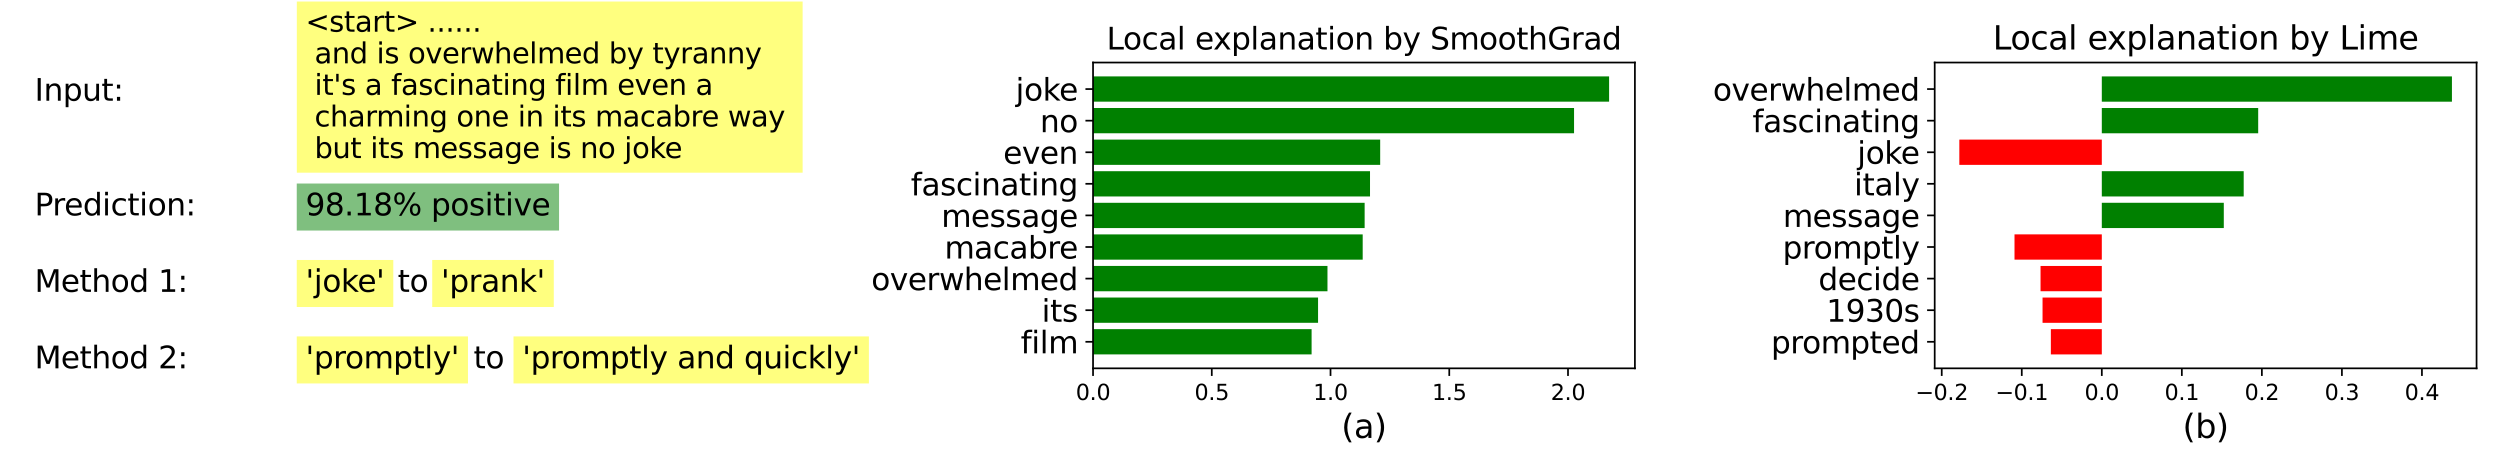 <?xml version="1.0" encoding="utf-8" standalone="no"?>
<!DOCTYPE svg PUBLIC "-//W3C//DTD SVG 1.1//EN"
  "http://www.w3.org/Graphics/SVG/1.1/DTD/svg11.dtd">
<svg xmlns:xlink="http://www.w3.org/1999/xlink" width="1152pt" height="216pt" viewBox="0 0 1152 216" xmlns="http://www.w3.org/2000/svg" version="1.1">
 <defs>
  <style type="text/css">*{stroke-linejoin: round; stroke-linecap: butt}</style>
 </defs>
 <g id="figure_1">
  <g id="patch_1">
   <path d="M 0 216 
L 1152 216 
L 1152 0 
L 0 0 
z
" style="fill: #ffffff"/>
  </g>
  <g id="axes_1">
   <g id="text_1">
    <!-- Input: -->
    <g transform="translate(15.959 46.423) scale(0.14 -0.14)">
     <defs>
      <path id="DejaVuSans-49" d="M 628 4666 
L 1259 4666 
L 1259 0 
L 628 0 
L 628 4666 
z
" transform="scale(0.016)"/>
      <path id="DejaVuSans-6e" d="M 3513 2113 
L 3513 0 
L 2938 0 
L 2938 2094 
Q 2938 2591 2744 2837 
Q 2550 3084 2163 3084 
Q 1697 3084 1428 2787 
Q 1159 2491 1159 1978 
L 1159 0 
L 581 0 
L 581 3500 
L 1159 3500 
L 1159 2956 
Q 1366 3272 1645 3428 
Q 1925 3584 2291 3584 
Q 2894 3584 3203 3211 
Q 3513 2838 3513 2113 
z
" transform="scale(0.016)"/>
      <path id="DejaVuSans-70" d="M 1159 525 
L 1159 -1331 
L 581 -1331 
L 581 3500 
L 1159 3500 
L 1159 2969 
Q 1341 3281 1617 3432 
Q 1894 3584 2278 3584 
Q 2916 3584 3314 3078 
Q 3713 2572 3713 1747 
Q 3713 922 3314 415 
Q 2916 -91 2278 -91 
Q 1894 -91 1617 61 
Q 1341 213 1159 525 
z
M 3116 1747 
Q 3116 2381 2855 2742 
Q 2594 3103 2138 3103 
Q 1681 3103 1420 2742 
Q 1159 2381 1159 1747 
Q 1159 1113 1420 752 
Q 1681 391 2138 391 
Q 2594 391 2855 752 
Q 3116 1113 3116 1747 
z
" transform="scale(0.016)"/>
      <path id="DejaVuSans-75" d="M 544 1381 
L 544 3500 
L 1119 3500 
L 1119 1403 
Q 1119 906 1312 657 
Q 1506 409 1894 409 
Q 2359 409 2629 706 
Q 2900 1003 2900 1516 
L 2900 3500 
L 3475 3500 
L 3475 0 
L 2900 0 
L 2900 538 
Q 2691 219 2414 64 
Q 2138 -91 1772 -91 
Q 1169 -91 856 284 
Q 544 659 544 1381 
z
M 1991 3584 
L 1991 3584 
z
" transform="scale(0.016)"/>
      <path id="DejaVuSans-74" d="M 1172 4494 
L 1172 3500 
L 2356 3500 
L 2356 3053 
L 1172 3053 
L 1172 1153 
Q 1172 725 1289 603 
Q 1406 481 1766 481 
L 2356 481 
L 2356 0 
L 1766 0 
Q 1100 0 847 248 
Q 594 497 594 1153 
L 594 3053 
L 172 3053 
L 172 3500 
L 594 3500 
L 594 4494 
L 1172 4494 
z
" transform="scale(0.016)"/>
      <path id="DejaVuSans-3a" d="M 750 794 
L 1409 794 
L 1409 0 
L 750 0 
L 750 794 
z
M 750 3309 
L 1409 3309 
L 1409 2516 
L 750 2516 
L 750 3309 
z
" transform="scale(0.016)"/>
     </defs>
     <use xlink:href="#DejaVuSans-49"/>
     <use xlink:href="#DejaVuSans-6e" x="29.492"/>
     <use xlink:href="#DejaVuSans-70" x="92.871"/>
     <use xlink:href="#DejaVuSans-75" x="156.348"/>
     <use xlink:href="#DejaVuSans-74" x="219.727"/>
     <use xlink:href="#DejaVuSans-3a" x="258.936"/>
    </g>
   </g>
   <g id="text_2">
    <g id="patch_2">
     <path d="M 136.774 79.577 
L 369.854 79.577 
L 369.854 0.707 
L 136.774 0.707 
z
" style="fill: #ffff00; opacity: 0.5"/>
    </g>
    <!-- &lt;start&gt; ......  -->
    <g transform="translate(140.804 14.615) scale(0.13 -0.13)">
     <defs>
      <path id="DejaVuSans-3c" d="M 4684 3150 
L 1459 2003 
L 4684 863 
L 4684 294 
L 678 1747 
L 678 2266 
L 4684 3719 
L 4684 3150 
z
" transform="scale(0.016)"/>
      <path id="DejaVuSans-73" d="M 2834 3397 
L 2834 2853 
Q 2591 2978 2328 3040 
Q 2066 3103 1784 3103 
Q 1356 3103 1142 2972 
Q 928 2841 928 2578 
Q 928 2378 1081 2264 
Q 1234 2150 1697 2047 
L 1894 2003 
Q 2506 1872 2764 1633 
Q 3022 1394 3022 966 
Q 3022 478 2636 193 
Q 2250 -91 1575 -91 
Q 1294 -91 989 -36 
Q 684 19 347 128 
L 347 722 
Q 666 556 975 473 
Q 1284 391 1588 391 
Q 1994 391 2212 530 
Q 2431 669 2431 922 
Q 2431 1156 2273 1281 
Q 2116 1406 1581 1522 
L 1381 1569 
Q 847 1681 609 1914 
Q 372 2147 372 2553 
Q 372 3047 722 3315 
Q 1072 3584 1716 3584 
Q 2034 3584 2315 3537 
Q 2597 3491 2834 3397 
z
" transform="scale(0.016)"/>
      <path id="DejaVuSans-61" d="M 2194 1759 
Q 1497 1759 1228 1600 
Q 959 1441 959 1056 
Q 959 750 1161 570 
Q 1363 391 1709 391 
Q 2188 391 2477 730 
Q 2766 1069 2766 1631 
L 2766 1759 
L 2194 1759 
z
M 3341 1997 
L 3341 0 
L 2766 0 
L 2766 531 
Q 2569 213 2275 61 
Q 1981 -91 1556 -91 
Q 1019 -91 701 211 
Q 384 513 384 1019 
Q 384 1609 779 1909 
Q 1175 2209 1959 2209 
L 2766 2209 
L 2766 2266 
Q 2766 2663 2505 2880 
Q 2244 3097 1772 3097 
Q 1472 3097 1187 3025 
Q 903 2953 641 2809 
L 641 3341 
Q 956 3463 1253 3523 
Q 1550 3584 1831 3584 
Q 2591 3584 2966 3190 
Q 3341 2797 3341 1997 
z
" transform="scale(0.016)"/>
      <path id="DejaVuSans-72" d="M 2631 2963 
Q 2534 3019 2420 3045 
Q 2306 3072 2169 3072 
Q 1681 3072 1420 2755 
Q 1159 2438 1159 1844 
L 1159 0 
L 581 0 
L 581 3500 
L 1159 3500 
L 1159 2956 
Q 1341 3275 1631 3429 
Q 1922 3584 2338 3584 
Q 2397 3584 2469 3576 
Q 2541 3569 2628 3553 
L 2631 2963 
z
" transform="scale(0.016)"/>
      <path id="DejaVuSans-3e" d="M 678 3150 
L 678 3719 
L 4684 2266 
L 4684 1747 
L 678 294 
L 678 863 
L 3897 2003 
L 678 3150 
z
" transform="scale(0.016)"/>
      <path id="DejaVuSans-20" transform="scale(0.016)"/>
      <path id="DejaVuSans-2e" d="M 684 794 
L 1344 794 
L 1344 0 
L 684 0 
L 684 794 
z
" transform="scale(0.016)"/>
     </defs>
     <use xlink:href="#DejaVuSans-3c"/>
     <use xlink:href="#DejaVuSans-73" x="83.789"/>
     <use xlink:href="#DejaVuSans-74" x="135.889"/>
     <use xlink:href="#DejaVuSans-61" x="175.098"/>
     <use xlink:href="#DejaVuSans-72" x="236.377"/>
     <use xlink:href="#DejaVuSans-74" x="277.49"/>
     <use xlink:href="#DejaVuSans-3e" x="316.699"/>
     <use xlink:href="#DejaVuSans-20" x="400.488"/>
     <use xlink:href="#DejaVuSans-2e" x="432.275"/>
     <use xlink:href="#DejaVuSans-2e" x="464.062"/>
     <use xlink:href="#DejaVuSans-2e" x="495.85"/>
     <use xlink:href="#DejaVuSans-2e" x="527.637"/>
     <use xlink:href="#DejaVuSans-2e" x="559.424"/>
     <use xlink:href="#DejaVuSans-2e" x="591.211"/>
     <use xlink:href="#DejaVuSans-20" x="622.998"/>
    </g>
    <!--  and is overwhelmed by tyranny  -->
    <g transform="translate(140.804 29.172) scale(0.13 -0.13)">
     <defs>
      <path id="DejaVuSans-64" d="M 2906 2969 
L 2906 4863 
L 3481 4863 
L 3481 0 
L 2906 0 
L 2906 525 
Q 2725 213 2448 61 
Q 2172 -91 1784 -91 
Q 1150 -91 751 415 
Q 353 922 353 1747 
Q 353 2572 751 3078 
Q 1150 3584 1784 3584 
Q 2172 3584 2448 3432 
Q 2725 3281 2906 2969 
z
M 947 1747 
Q 947 1113 1208 752 
Q 1469 391 1925 391 
Q 2381 391 2643 752 
Q 2906 1113 2906 1747 
Q 2906 2381 2643 2742 
Q 2381 3103 1925 3103 
Q 1469 3103 1208 2742 
Q 947 2381 947 1747 
z
" transform="scale(0.016)"/>
      <path id="DejaVuSans-69" d="M 603 3500 
L 1178 3500 
L 1178 0 
L 603 0 
L 603 3500 
z
M 603 4863 
L 1178 4863 
L 1178 4134 
L 603 4134 
L 603 4863 
z
" transform="scale(0.016)"/>
      <path id="DejaVuSans-6f" d="M 1959 3097 
Q 1497 3097 1228 2736 
Q 959 2375 959 1747 
Q 959 1119 1226 758 
Q 1494 397 1959 397 
Q 2419 397 2687 759 
Q 2956 1122 2956 1747 
Q 2956 2369 2687 2733 
Q 2419 3097 1959 3097 
z
M 1959 3584 
Q 2709 3584 3137 3096 
Q 3566 2609 3566 1747 
Q 3566 888 3137 398 
Q 2709 -91 1959 -91 
Q 1206 -91 779 398 
Q 353 888 353 1747 
Q 353 2609 779 3096 
Q 1206 3584 1959 3584 
z
" transform="scale(0.016)"/>
      <path id="DejaVuSans-76" d="M 191 3500 
L 800 3500 
L 1894 563 
L 2988 3500 
L 3597 3500 
L 2284 0 
L 1503 0 
L 191 3500 
z
" transform="scale(0.016)"/>
      <path id="DejaVuSans-65" d="M 3597 1894 
L 3597 1613 
L 953 1613 
Q 991 1019 1311 708 
Q 1631 397 2203 397 
Q 2534 397 2845 478 
Q 3156 559 3463 722 
L 3463 178 
Q 3153 47 2828 -22 
Q 2503 -91 2169 -91 
Q 1331 -91 842 396 
Q 353 884 353 1716 
Q 353 2575 817 3079 
Q 1281 3584 2069 3584 
Q 2775 3584 3186 3129 
Q 3597 2675 3597 1894 
z
M 3022 2063 
Q 3016 2534 2758 2815 
Q 2500 3097 2075 3097 
Q 1594 3097 1305 2825 
Q 1016 2553 972 2059 
L 3022 2063 
z
" transform="scale(0.016)"/>
      <path id="DejaVuSans-77" d="M 269 3500 
L 844 3500 
L 1563 769 
L 2278 3500 
L 2956 3500 
L 3675 769 
L 4391 3500 
L 4966 3500 
L 4050 0 
L 3372 0 
L 2619 2869 
L 1863 0 
L 1184 0 
L 269 3500 
z
" transform="scale(0.016)"/>
      <path id="DejaVuSans-68" d="M 3513 2113 
L 3513 0 
L 2938 0 
L 2938 2094 
Q 2938 2591 2744 2837 
Q 2550 3084 2163 3084 
Q 1697 3084 1428 2787 
Q 1159 2491 1159 1978 
L 1159 0 
L 581 0 
L 581 4863 
L 1159 4863 
L 1159 2956 
Q 1366 3272 1645 3428 
Q 1925 3584 2291 3584 
Q 2894 3584 3203 3211 
Q 3513 2838 3513 2113 
z
" transform="scale(0.016)"/>
      <path id="DejaVuSans-6c" d="M 603 4863 
L 1178 4863 
L 1178 0 
L 603 0 
L 603 4863 
z
" transform="scale(0.016)"/>
      <path id="DejaVuSans-6d" d="M 3328 2828 
Q 3544 3216 3844 3400 
Q 4144 3584 4550 3584 
Q 5097 3584 5394 3201 
Q 5691 2819 5691 2113 
L 5691 0 
L 5113 0 
L 5113 2094 
Q 5113 2597 4934 2840 
Q 4756 3084 4391 3084 
Q 3944 3084 3684 2787 
Q 3425 2491 3425 1978 
L 3425 0 
L 2847 0 
L 2847 2094 
Q 2847 2600 2669 2842 
Q 2491 3084 2119 3084 
Q 1678 3084 1418 2786 
Q 1159 2488 1159 1978 
L 1159 0 
L 581 0 
L 581 3500 
L 1159 3500 
L 1159 2956 
Q 1356 3278 1631 3431 
Q 1906 3584 2284 3584 
Q 2666 3584 2933 3390 
Q 3200 3197 3328 2828 
z
" transform="scale(0.016)"/>
      <path id="DejaVuSans-62" d="M 3116 1747 
Q 3116 2381 2855 2742 
Q 2594 3103 2138 3103 
Q 1681 3103 1420 2742 
Q 1159 2381 1159 1747 
Q 1159 1113 1420 752 
Q 1681 391 2138 391 
Q 2594 391 2855 752 
Q 3116 1113 3116 1747 
z
M 1159 2969 
Q 1341 3281 1617 3432 
Q 1894 3584 2278 3584 
Q 2916 3584 3314 3078 
Q 3713 2572 3713 1747 
Q 3713 922 3314 415 
Q 2916 -91 2278 -91 
Q 1894 -91 1617 61 
Q 1341 213 1159 525 
L 1159 0 
L 581 0 
L 581 4863 
L 1159 4863 
L 1159 2969 
z
" transform="scale(0.016)"/>
      <path id="DejaVuSans-79" d="M 2059 -325 
Q 1816 -950 1584 -1140 
Q 1353 -1331 966 -1331 
L 506 -1331 
L 506 -850 
L 844 -850 
Q 1081 -850 1212 -737 
Q 1344 -625 1503 -206 
L 1606 56 
L 191 3500 
L 800 3500 
L 1894 763 
L 2988 3500 
L 3597 3500 
L 2059 -325 
z
" transform="scale(0.016)"/>
     </defs>
     <use xlink:href="#DejaVuSans-20"/>
     <use xlink:href="#DejaVuSans-61" x="31.787"/>
     <use xlink:href="#DejaVuSans-6e" x="93.066"/>
     <use xlink:href="#DejaVuSans-64" x="156.445"/>
     <use xlink:href="#DejaVuSans-20" x="219.922"/>
     <use xlink:href="#DejaVuSans-69" x="251.709"/>
     <use xlink:href="#DejaVuSans-73" x="279.492"/>
     <use xlink:href="#DejaVuSans-20" x="331.592"/>
     <use xlink:href="#DejaVuSans-6f" x="363.379"/>
     <use xlink:href="#DejaVuSans-76" x="424.561"/>
     <use xlink:href="#DejaVuSans-65" x="483.74"/>
     <use xlink:href="#DejaVuSans-72" x="545.264"/>
     <use xlink:href="#DejaVuSans-77" x="586.377"/>
     <use xlink:href="#DejaVuSans-68" x="668.164"/>
     <use xlink:href="#DejaVuSans-65" x="731.543"/>
     <use xlink:href="#DejaVuSans-6c" x="793.066"/>
     <use xlink:href="#DejaVuSans-6d" x="820.85"/>
     <use xlink:href="#DejaVuSans-65" x="918.262"/>
     <use xlink:href="#DejaVuSans-64" x="979.785"/>
     <use xlink:href="#DejaVuSans-20" x="1043.262"/>
     <use xlink:href="#DejaVuSans-62" x="1075.049"/>
     <use xlink:href="#DejaVuSans-79" x="1138.525"/>
     <use xlink:href="#DejaVuSans-20" x="1197.705"/>
     <use xlink:href="#DejaVuSans-74" x="1229.492"/>
     <use xlink:href="#DejaVuSans-79" x="1268.701"/>
     <use xlink:href="#DejaVuSans-72" x="1327.881"/>
     <use xlink:href="#DejaVuSans-61" x="1368.994"/>
     <use xlink:href="#DejaVuSans-6e" x="1430.273"/>
     <use xlink:href="#DejaVuSans-6e" x="1493.652"/>
     <use xlink:href="#DejaVuSans-79" x="1557.031"/>
     <use xlink:href="#DejaVuSans-20" x="1616.211"/>
    </g>
    <!--  it's a fascinating film even a -->
    <g transform="translate(140.804 43.729) scale(0.13 -0.13)">
     <defs>
      <path id="DejaVuSans-27" d="M 1147 4666 
L 1147 2931 
L 616 2931 
L 616 4666 
L 1147 4666 
z
" transform="scale(0.016)"/>
      <path id="DejaVuSans-66" d="M 2375 4863 
L 2375 4384 
L 1825 4384 
Q 1516 4384 1395 4259 
Q 1275 4134 1275 3809 
L 1275 3500 
L 2222 3500 
L 2222 3053 
L 1275 3053 
L 1275 0 
L 697 0 
L 697 3053 
L 147 3053 
L 147 3500 
L 697 3500 
L 697 3744 
Q 697 4328 969 4595 
Q 1241 4863 1831 4863 
L 2375 4863 
z
" transform="scale(0.016)"/>
      <path id="DejaVuSans-63" d="M 3122 3366 
L 3122 2828 
Q 2878 2963 2633 3030 
Q 2388 3097 2138 3097 
Q 1578 3097 1268 2742 
Q 959 2388 959 1747 
Q 959 1106 1268 751 
Q 1578 397 2138 397 
Q 2388 397 2633 464 
Q 2878 531 3122 666 
L 3122 134 
Q 2881 22 2623 -34 
Q 2366 -91 2075 -91 
Q 1284 -91 818 406 
Q 353 903 353 1747 
Q 353 2603 823 3093 
Q 1294 3584 2113 3584 
Q 2378 3584 2631 3529 
Q 2884 3475 3122 3366 
z
" transform="scale(0.016)"/>
      <path id="DejaVuSans-67" d="M 2906 1791 
Q 2906 2416 2648 2759 
Q 2391 3103 1925 3103 
Q 1463 3103 1205 2759 
Q 947 2416 947 1791 
Q 947 1169 1205 825 
Q 1463 481 1925 481 
Q 2391 481 2648 825 
Q 2906 1169 2906 1791 
z
M 3481 434 
Q 3481 -459 3084 -895 
Q 2688 -1331 1869 -1331 
Q 1566 -1331 1297 -1286 
Q 1028 -1241 775 -1147 
L 775 -588 
Q 1028 -725 1275 -790 
Q 1522 -856 1778 -856 
Q 2344 -856 2625 -561 
Q 2906 -266 2906 331 
L 2906 616 
Q 2728 306 2450 153 
Q 2172 0 1784 0 
Q 1141 0 747 490 
Q 353 981 353 1791 
Q 353 2603 747 3093 
Q 1141 3584 1784 3584 
Q 2172 3584 2450 3431 
Q 2728 3278 2906 2969 
L 2906 3500 
L 3481 3500 
L 3481 434 
z
" transform="scale(0.016)"/>
     </defs>
     <use xlink:href="#DejaVuSans-20"/>
     <use xlink:href="#DejaVuSans-69" x="31.787"/>
     <use xlink:href="#DejaVuSans-74" x="59.57"/>
     <use xlink:href="#DejaVuSans-27" x="98.779"/>
     <use xlink:href="#DejaVuSans-73" x="126.27"/>
     <use xlink:href="#DejaVuSans-20" x="178.369"/>
     <use xlink:href="#DejaVuSans-61" x="210.156"/>
     <use xlink:href="#DejaVuSans-20" x="271.436"/>
     <use xlink:href="#DejaVuSans-66" x="303.223"/>
     <use xlink:href="#DejaVuSans-61" x="338.428"/>
     <use xlink:href="#DejaVuSans-73" x="399.707"/>
     <use xlink:href="#DejaVuSans-63" x="451.807"/>
     <use xlink:href="#DejaVuSans-69" x="506.787"/>
     <use xlink:href="#DejaVuSans-6e" x="534.57"/>
     <use xlink:href="#DejaVuSans-61" x="597.949"/>
     <use xlink:href="#DejaVuSans-74" x="659.229"/>
     <use xlink:href="#DejaVuSans-69" x="698.438"/>
     <use xlink:href="#DejaVuSans-6e" x="726.221"/>
     <use xlink:href="#DejaVuSans-67" x="789.6"/>
     <use xlink:href="#DejaVuSans-20" x="853.076"/>
     <use xlink:href="#DejaVuSans-66" x="884.863"/>
     <use xlink:href="#DejaVuSans-69" x="920.068"/>
     <use xlink:href="#DejaVuSans-6c" x="947.852"/>
     <use xlink:href="#DejaVuSans-6d" x="975.635"/>
     <use xlink:href="#DejaVuSans-20" x="1073.047"/>
     <use xlink:href="#DejaVuSans-65" x="1104.834"/>
     <use xlink:href="#DejaVuSans-76" x="1166.357"/>
     <use xlink:href="#DejaVuSans-65" x="1225.537"/>
     <use xlink:href="#DejaVuSans-6e" x="1287.061"/>
     <use xlink:href="#DejaVuSans-20" x="1350.439"/>
     <use xlink:href="#DejaVuSans-61" x="1382.227"/>
    </g>
    <!--  charming one in its macabre way  -->
    <g transform="translate(140.804 58.287) scale(0.13 -0.13)">
     <use xlink:href="#DejaVuSans-20"/>
     <use xlink:href="#DejaVuSans-63" x="31.787"/>
     <use xlink:href="#DejaVuSans-68" x="86.768"/>
     <use xlink:href="#DejaVuSans-61" x="150.146"/>
     <use xlink:href="#DejaVuSans-72" x="211.426"/>
     <use xlink:href="#DejaVuSans-6d" x="250.789"/>
     <use xlink:href="#DejaVuSans-69" x="348.201"/>
     <use xlink:href="#DejaVuSans-6e" x="375.984"/>
     <use xlink:href="#DejaVuSans-67" x="439.363"/>
     <use xlink:href="#DejaVuSans-20" x="502.84"/>
     <use xlink:href="#DejaVuSans-6f" x="534.627"/>
     <use xlink:href="#DejaVuSans-6e" x="595.809"/>
     <use xlink:href="#DejaVuSans-65" x="659.188"/>
     <use xlink:href="#DejaVuSans-20" x="720.711"/>
     <use xlink:href="#DejaVuSans-69" x="752.498"/>
     <use xlink:href="#DejaVuSans-6e" x="780.281"/>
     <use xlink:href="#DejaVuSans-20" x="843.66"/>
     <use xlink:href="#DejaVuSans-69" x="875.447"/>
     <use xlink:href="#DejaVuSans-74" x="903.23"/>
     <use xlink:href="#DejaVuSans-73" x="942.439"/>
     <use xlink:href="#DejaVuSans-20" x="994.539"/>
     <use xlink:href="#DejaVuSans-6d" x="1026.326"/>
     <use xlink:href="#DejaVuSans-61" x="1123.738"/>
     <use xlink:href="#DejaVuSans-63" x="1185.018"/>
     <use xlink:href="#DejaVuSans-61" x="1239.998"/>
     <use xlink:href="#DejaVuSans-62" x="1301.277"/>
     <use xlink:href="#DejaVuSans-72" x="1364.754"/>
     <use xlink:href="#DejaVuSans-65" x="1403.617"/>
     <use xlink:href="#DejaVuSans-20" x="1465.141"/>
     <use xlink:href="#DejaVuSans-77" x="1496.928"/>
     <use xlink:href="#DejaVuSans-61" x="1578.715"/>
     <use xlink:href="#DejaVuSans-79" x="1639.994"/>
     <use xlink:href="#DejaVuSans-20" x="1699.174"/>
    </g>
    <!--  but its message is no joke -->
    <g transform="translate(140.804 72.844) scale(0.13 -0.13)">
     <defs>
      <path id="DejaVuSans-6a" d="M 603 3500 
L 1178 3500 
L 1178 -63 
Q 1178 -731 923 -1031 
Q 669 -1331 103 -1331 
L -116 -1331 
L -116 -844 
L 38 -844 
Q 366 -844 484 -692 
Q 603 -541 603 -63 
L 603 3500 
z
M 603 4863 
L 1178 4863 
L 1178 4134 
L 603 4134 
L 603 4863 
z
" transform="scale(0.016)"/>
      <path id="DejaVuSans-6b" d="M 581 4863 
L 1159 4863 
L 1159 1991 
L 2875 3500 
L 3609 3500 
L 1753 1863 
L 3688 0 
L 2938 0 
L 1159 1709 
L 1159 0 
L 581 0 
L 581 4863 
z
" transform="scale(0.016)"/>
     </defs>
     <use xlink:href="#DejaVuSans-20"/>
     <use xlink:href="#DejaVuSans-62" x="31.787"/>
     <use xlink:href="#DejaVuSans-75" x="95.264"/>
     <use xlink:href="#DejaVuSans-74" x="158.643"/>
     <use xlink:href="#DejaVuSans-20" x="197.852"/>
     <use xlink:href="#DejaVuSans-69" x="229.639"/>
     <use xlink:href="#DejaVuSans-74" x="257.422"/>
     <use xlink:href="#DejaVuSans-73" x="296.631"/>
     <use xlink:href="#DejaVuSans-20" x="348.73"/>
     <use xlink:href="#DejaVuSans-6d" x="380.518"/>
     <use xlink:href="#DejaVuSans-65" x="477.93"/>
     <use xlink:href="#DejaVuSans-73" x="539.453"/>
     <use xlink:href="#DejaVuSans-73" x="591.553"/>
     <use xlink:href="#DejaVuSans-61" x="643.652"/>
     <use xlink:href="#DejaVuSans-67" x="704.932"/>
     <use xlink:href="#DejaVuSans-65" x="768.408"/>
     <use xlink:href="#DejaVuSans-20" x="829.932"/>
     <use xlink:href="#DejaVuSans-69" x="861.719"/>
     <use xlink:href="#DejaVuSans-73" x="889.502"/>
     <use xlink:href="#DejaVuSans-20" x="941.602"/>
     <use xlink:href="#DejaVuSans-6e" x="973.389"/>
     <use xlink:href="#DejaVuSans-6f" x="1036.768"/>
     <use xlink:href="#DejaVuSans-20" x="1097.949"/>
     <use xlink:href="#DejaVuSans-6a" x="1129.736"/>
     <use xlink:href="#DejaVuSans-6f" x="1157.52"/>
     <use xlink:href="#DejaVuSans-6b" x="1218.701"/>
     <use xlink:href="#DejaVuSans-65" x="1272.986"/>
    </g>
   </g>
   <g id="text_3">
    <!-- Prediction:  -->
    <g transform="translate(15.959 99.264) scale(0.14 -0.14)">
     <defs>
      <path id="DejaVuSans-50" d="M 1259 4147 
L 1259 2394 
L 2053 2394 
Q 2494 2394 2734 2622 
Q 2975 2850 2975 3272 
Q 2975 3691 2734 3919 
Q 2494 4147 2053 4147 
L 1259 4147 
z
M 628 4666 
L 2053 4666 
Q 2838 4666 3239 4311 
Q 3641 3956 3641 3272 
Q 3641 2581 3239 2228 
Q 2838 1875 2053 1875 
L 1259 1875 
L 1259 0 
L 628 0 
L 628 4666 
z
" transform="scale(0.016)"/>
     </defs>
     <use xlink:href="#DejaVuSans-50"/>
     <use xlink:href="#DejaVuSans-72" x="58.553"/>
     <use xlink:href="#DejaVuSans-65" x="97.416"/>
     <use xlink:href="#DejaVuSans-64" x="158.939"/>
     <use xlink:href="#DejaVuSans-69" x="222.416"/>
     <use xlink:href="#DejaVuSans-63" x="250.199"/>
     <use xlink:href="#DejaVuSans-74" x="305.18"/>
     <use xlink:href="#DejaVuSans-69" x="344.389"/>
     <use xlink:href="#DejaVuSans-6f" x="372.172"/>
     <use xlink:href="#DejaVuSans-6e" x="433.354"/>
     <use xlink:href="#DejaVuSans-3a" x="496.732"/>
     <use xlink:href="#DejaVuSans-20" x="530.424"/>
    </g>
   </g>
   <g id="text_4">
    <g id="patch_3">
     <path d="M 136.744 106.236 
L 257.61 106.236 
L 257.61 84.567 
L 136.744 84.567 
z
" style="fill: #008000; opacity: 0.5"/>
    </g>
    <!-- 98.18% positive -->
    <g transform="translate(140.804 99.264) scale(0.14 -0.14)">
     <defs>
      <path id="DejaVuSans-39" d="M 703 97 
L 703 672 
Q 941 559 1184 500 
Q 1428 441 1663 441 
Q 2288 441 2617 861 
Q 2947 1281 2994 2138 
Q 2813 1869 2534 1725 
Q 2256 1581 1919 1581 
Q 1219 1581 811 2004 
Q 403 2428 403 3163 
Q 403 3881 828 4315 
Q 1253 4750 1959 4750 
Q 2769 4750 3195 4129 
Q 3622 3509 3622 2328 
Q 3622 1225 3098 567 
Q 2575 -91 1691 -91 
Q 1453 -91 1209 -44 
Q 966 3 703 97 
z
M 1959 2075 
Q 2384 2075 2632 2365 
Q 2881 2656 2881 3163 
Q 2881 3666 2632 3958 
Q 2384 4250 1959 4250 
Q 1534 4250 1286 3958 
Q 1038 3666 1038 3163 
Q 1038 2656 1286 2365 
Q 1534 2075 1959 2075 
z
" transform="scale(0.016)"/>
      <path id="DejaVuSans-38" d="M 2034 2216 
Q 1584 2216 1326 1975 
Q 1069 1734 1069 1313 
Q 1069 891 1326 650 
Q 1584 409 2034 409 
Q 2484 409 2743 651 
Q 3003 894 3003 1313 
Q 3003 1734 2745 1975 
Q 2488 2216 2034 2216 
z
M 1403 2484 
Q 997 2584 770 2862 
Q 544 3141 544 3541 
Q 544 4100 942 4425 
Q 1341 4750 2034 4750 
Q 2731 4750 3128 4425 
Q 3525 4100 3525 3541 
Q 3525 3141 3298 2862 
Q 3072 2584 2669 2484 
Q 3125 2378 3379 2068 
Q 3634 1759 3634 1313 
Q 3634 634 3220 271 
Q 2806 -91 2034 -91 
Q 1263 -91 848 271 
Q 434 634 434 1313 
Q 434 1759 690 2068 
Q 947 2378 1403 2484 
z
M 1172 3481 
Q 1172 3119 1398 2916 
Q 1625 2713 2034 2713 
Q 2441 2713 2670 2916 
Q 2900 3119 2900 3481 
Q 2900 3844 2670 4047 
Q 2441 4250 2034 4250 
Q 1625 4250 1398 4047 
Q 1172 3844 1172 3481 
z
" transform="scale(0.016)"/>
      <path id="DejaVuSans-31" d="M 794 531 
L 1825 531 
L 1825 4091 
L 703 3866 
L 703 4441 
L 1819 4666 
L 2450 4666 
L 2450 531 
L 3481 531 
L 3481 0 
L 794 0 
L 794 531 
z
" transform="scale(0.016)"/>
      <path id="DejaVuSans-25" d="M 4653 2053 
Q 4381 2053 4226 1822 
Q 4072 1591 4072 1178 
Q 4072 772 4226 539 
Q 4381 306 4653 306 
Q 4919 306 5073 539 
Q 5228 772 5228 1178 
Q 5228 1588 5073 1820 
Q 4919 2053 4653 2053 
z
M 4653 2450 
Q 5147 2450 5437 2106 
Q 5728 1763 5728 1178 
Q 5728 594 5436 251 
Q 5144 -91 4653 -91 
Q 4153 -91 3862 251 
Q 3572 594 3572 1178 
Q 3572 1766 3864 2108 
Q 4156 2450 4653 2450 
z
M 1428 4353 
Q 1159 4353 1004 4120 
Q 850 3888 850 3481 
Q 850 3069 1003 2837 
Q 1156 2606 1428 2606 
Q 1700 2606 1854 2837 
Q 2009 3069 2009 3481 
Q 2009 3884 1853 4118 
Q 1697 4353 1428 4353 
z
M 4250 4750 
L 4750 4750 
L 1831 -91 
L 1331 -91 
L 4250 4750 
z
M 1428 4750 
Q 1922 4750 2215 4408 
Q 2509 4066 2509 3481 
Q 2509 2891 2217 2550 
Q 1925 2209 1428 2209 
Q 931 2209 642 2551 
Q 353 2894 353 3481 
Q 353 4063 643 4406 
Q 934 4750 1428 4750 
z
" transform="scale(0.016)"/>
     </defs>
     <use xlink:href="#DejaVuSans-39"/>
     <use xlink:href="#DejaVuSans-38" x="63.623"/>
     <use xlink:href="#DejaVuSans-2e" x="127.246"/>
     <use xlink:href="#DejaVuSans-31" x="159.033"/>
     <use xlink:href="#DejaVuSans-38" x="222.656"/>
     <use xlink:href="#DejaVuSans-25" x="286.279"/>
     <use xlink:href="#DejaVuSans-20" x="381.299"/>
     <use xlink:href="#DejaVuSans-70" x="413.086"/>
     <use xlink:href="#DejaVuSans-6f" x="476.562"/>
     <use xlink:href="#DejaVuSans-73" x="537.744"/>
     <use xlink:href="#DejaVuSans-69" x="589.844"/>
     <use xlink:href="#DejaVuSans-74" x="617.627"/>
     <use xlink:href="#DejaVuSans-69" x="656.836"/>
     <use xlink:href="#DejaVuSans-76" x="684.619"/>
     <use xlink:href="#DejaVuSans-65" x="743.799"/>
    </g>
   </g>
   <g id="text_5">
    <!-- Method 1:  -->
    <g transform="translate(15.959 134.492) scale(0.14 -0.14)">
     <defs>
      <path id="DejaVuSans-4d" d="M 628 4666 
L 1569 4666 
L 2759 1491 
L 3956 4666 
L 4897 4666 
L 4897 0 
L 4281 0 
L 4281 4097 
L 3078 897 
L 2444 897 
L 1241 4097 
L 1241 0 
L 628 0 
L 628 4666 
z
" transform="scale(0.016)"/>
     </defs>
     <use xlink:href="#DejaVuSans-4d"/>
     <use xlink:href="#DejaVuSans-65" x="86.279"/>
     <use xlink:href="#DejaVuSans-74" x="147.803"/>
     <use xlink:href="#DejaVuSans-68" x="187.012"/>
     <use xlink:href="#DejaVuSans-6f" x="250.391"/>
     <use xlink:href="#DejaVuSans-64" x="311.572"/>
     <use xlink:href="#DejaVuSans-20" x="375.049"/>
     <use xlink:href="#DejaVuSans-31" x="406.836"/>
     <use xlink:href="#DejaVuSans-3a" x="470.459"/>
     <use xlink:href="#DejaVuSans-20" x="504.15"/>
    </g>
   </g>
   <g id="text_6">
    <g id="patch_4">
     <path d="M 136.744 141.464 
L 181.229 141.464 
L 181.229 119.794 
L 136.744 119.794 
z
" style="fill: #ffff00; opacity: 0.5"/>
    </g>
    <!-- 'joke' -->
    <g transform="translate(140.804 134.492) scale(0.14 -0.14)">
     <use xlink:href="#DejaVuSans-27"/>
     <use xlink:href="#DejaVuSans-6a" x="27.49"/>
     <use xlink:href="#DejaVuSans-6f" x="55.273"/>
     <use xlink:href="#DejaVuSans-6b" x="116.455"/>
     <use xlink:href="#DejaVuSans-65" x="170.74"/>
     <use xlink:href="#DejaVuSans-27" x="232.264"/>
    </g>
   </g>
   <g id="text_7">
    <!-- to -->
    <g transform="translate(183.252 134.492) scale(0.14 -0.14)">
     <use xlink:href="#DejaVuSans-74"/>
     <use xlink:href="#DejaVuSans-6f" x="39.209"/>
    </g>
   </g>
   <g id="text_8">
    <g id="patch_5">
     <path d="M 199.167 141.464 
L 255.185 141.464 
L 255.185 119.794 
L 199.167 119.794 
z
" style="fill: #ffff00; opacity: 0.5"/>
    </g>
    <!-- 'prank' -->
    <g transform="translate(203.227 134.492) scale(0.14 -0.14)">
     <use xlink:href="#DejaVuSans-27"/>
     <use xlink:href="#DejaVuSans-70" x="27.49"/>
     <use xlink:href="#DejaVuSans-72" x="90.967"/>
     <use xlink:href="#DejaVuSans-61" x="132.08"/>
     <use xlink:href="#DejaVuSans-6e" x="193.359"/>
     <use xlink:href="#DejaVuSans-6b" x="256.738"/>
     <use xlink:href="#DejaVuSans-27" x="314.648"/>
    </g>
   </g>
   <g id="text_9">
    <!-- Method 2:  -->
    <g transform="translate(15.959 169.72) scale(0.14 -0.14)">
     <defs>
      <path id="DejaVuSans-32" d="M 1228 531 
L 3431 531 
L 3431 0 
L 469 0 
L 469 531 
Q 828 903 1448 1529 
Q 2069 2156 2228 2338 
Q 2531 2678 2651 2914 
Q 2772 3150 2772 3378 
Q 2772 3750 2511 3984 
Q 2250 4219 1831 4219 
Q 1534 4219 1204 4116 
Q 875 4013 500 3803 
L 500 4441 
Q 881 4594 1212 4672 
Q 1544 4750 1819 4750 
Q 2544 4750 2975 4387 
Q 3406 4025 3406 3419 
Q 3406 3131 3298 2873 
Q 3191 2616 2906 2266 
Q 2828 2175 2409 1742 
Q 1991 1309 1228 531 
z
" transform="scale(0.016)"/>
     </defs>
     <use xlink:href="#DejaVuSans-4d"/>
     <use xlink:href="#DejaVuSans-65" x="86.279"/>
     <use xlink:href="#DejaVuSans-74" x="147.803"/>
     <use xlink:href="#DejaVuSans-68" x="187.012"/>
     <use xlink:href="#DejaVuSans-6f" x="250.391"/>
     <use xlink:href="#DejaVuSans-64" x="311.572"/>
     <use xlink:href="#DejaVuSans-20" x="375.049"/>
     <use xlink:href="#DejaVuSans-32" x="406.836"/>
     <use xlink:href="#DejaVuSans-3a" x="470.459"/>
     <use xlink:href="#DejaVuSans-20" x="504.15"/>
    </g>
   </g>
   <g id="text_10">
    <g id="patch_6">
     <path d="M 136.744 176.692 
L 215.643 176.692 
L 215.643 155.022 
L 136.744 155.022 
z
" style="fill: #ffff00; opacity: 0.5"/>
    </g>
    <!-- 'promptly' -->
    <g transform="translate(140.804 169.72) scale(0.14 -0.14)">
     <use xlink:href="#DejaVuSans-27"/>
     <use xlink:href="#DejaVuSans-70" x="27.49"/>
     <use xlink:href="#DejaVuSans-72" x="90.967"/>
     <use xlink:href="#DejaVuSans-6f" x="129.83"/>
     <use xlink:href="#DejaVuSans-6d" x="191.012"/>
     <use xlink:href="#DejaVuSans-70" x="288.424"/>
     <use xlink:href="#DejaVuSans-74" x="351.9"/>
     <use xlink:href="#DejaVuSans-6c" x="391.109"/>
     <use xlink:href="#DejaVuSans-79" x="418.893"/>
     <use xlink:href="#DejaVuSans-27" x="478.072"/>
    </g>
   </g>
   <g id="text_11">
    <!-- to -->
    <g transform="translate(218.209 169.72) scale(0.14 -0.14)">
     <use xlink:href="#DejaVuSans-74"/>
     <use xlink:href="#DejaVuSans-6f" x="39.209"/>
    </g>
   </g>
   <g id="text_12">
    <g id="patch_7">
     <path d="M 236.621 176.692 
L 400.388 176.692 
L 400.388 155.022 
L 236.621 155.022 
z
" style="fill: #ffff00; opacity: 0.5"/>
    </g>
    <!-- 'promptly and quickly' -->
    <g transform="translate(240.681 169.72) scale(0.14 -0.14)">
     <defs>
      <path id="DejaVuSans-71" d="M 947 1747 
Q 947 1113 1208 752 
Q 1469 391 1925 391 
Q 2381 391 2643 752 
Q 2906 1113 2906 1747 
Q 2906 2381 2643 2742 
Q 2381 3103 1925 3103 
Q 1469 3103 1208 2742 
Q 947 2381 947 1747 
z
M 2906 525 
Q 2725 213 2448 61 
Q 2172 -91 1784 -91 
Q 1150 -91 751 415 
Q 353 922 353 1747 
Q 353 2572 751 3078 
Q 1150 3584 1784 3584 
Q 2172 3584 2448 3432 
Q 2725 3281 2906 2969 
L 2906 3500 
L 3481 3500 
L 3481 -1331 
L 2906 -1331 
L 2906 525 
z
" transform="scale(0.016)"/>
     </defs>
     <use xlink:href="#DejaVuSans-27"/>
     <use xlink:href="#DejaVuSans-70" x="27.49"/>
     <use xlink:href="#DejaVuSans-72" x="90.967"/>
     <use xlink:href="#DejaVuSans-6f" x="129.83"/>
     <use xlink:href="#DejaVuSans-6d" x="191.012"/>
     <use xlink:href="#DejaVuSans-70" x="288.424"/>
     <use xlink:href="#DejaVuSans-74" x="351.9"/>
     <use xlink:href="#DejaVuSans-6c" x="391.109"/>
     <use xlink:href="#DejaVuSans-79" x="418.893"/>
     <use xlink:href="#DejaVuSans-20" x="478.072"/>
     <use xlink:href="#DejaVuSans-61" x="509.859"/>
     <use xlink:href="#DejaVuSans-6e" x="571.139"/>
     <use xlink:href="#DejaVuSans-64" x="634.518"/>
     <use xlink:href="#DejaVuSans-20" x="697.994"/>
     <use xlink:href="#DejaVuSans-71" x="729.781"/>
     <use xlink:href="#DejaVuSans-75" x="793.258"/>
     <use xlink:href="#DejaVuSans-69" x="856.637"/>
     <use xlink:href="#DejaVuSans-63" x="884.42"/>
     <use xlink:href="#DejaVuSans-6b" x="939.4"/>
     <use xlink:href="#DejaVuSans-6c" x="997.311"/>
     <use xlink:href="#DejaVuSans-79" x="1025.094"/>
     <use xlink:href="#DejaVuSans-27" x="1084.273"/>
    </g>
   </g>
  </g>
  <g id="axes_2">
   <g id="patch_8">
    <path d="M 503.672 169.72 
L 753.363 169.72 
L 753.363 28.809 
L 503.672 28.809 
z
" style="fill: #ffffff"/>
   </g>
   <g id="patch_9">
    <path d="M 503.672 163.315 
L 604.386 163.315 
L 604.386 151.669 
L 503.672 151.669 
z
" clip-path="url(#p4f34090c6a)" style="fill: #008000"/>
   </g>
   <g id="patch_10">
    <path d="M 503.672 148.758 
L 607.361 148.758 
L 607.361 137.112 
L 503.672 137.112 
z
" clip-path="url(#p4f34090c6a)" style="fill: #008000"/>
   </g>
   <g id="patch_11">
    <path d="M 503.672 134.201 
L 611.7 134.201 
L 611.7 122.556 
L 503.672 122.556 
z
" clip-path="url(#p4f34090c6a)" style="fill: #008000"/>
   </g>
   <g id="patch_12">
    <path d="M 503.672 119.644 
L 627.929 119.644 
L 627.929 107.999 
L 503.672 107.999 
z
" clip-path="url(#p4f34090c6a)" style="fill: #008000"/>
   </g>
   <g id="patch_13">
    <path d="M 503.672 105.087 
L 628.827 105.087 
L 628.827 93.442 
L 503.672 93.442 
z
" clip-path="url(#p4f34090c6a)" style="fill: #008000"/>
   </g>
   <g id="patch_14">
    <path d="M 503.672 90.53 
L 631.304 90.53 
L 631.304 78.885 
L 503.672 78.885 
z
" clip-path="url(#p4f34090c6a)" style="fill: #008000"/>
   </g>
   <g id="patch_15">
    <path d="M 503.672 75.973 
L 635.986 75.973 
L 635.986 64.328 
L 503.672 64.328 
z
" clip-path="url(#p4f34090c6a)" style="fill: #008000"/>
   </g>
   <g id="patch_16">
    <path d="M 503.672 61.417 
L 725.32 61.417 
L 725.32 49.771 
L 503.672 49.771 
z
" clip-path="url(#p4f34090c6a)" style="fill: #008000"/>
   </g>
   <g id="patch_17">
    <path d="M 503.672 46.86 
L 741.473 46.86 
L 741.473 35.214 
L 503.672 35.214 
z
" clip-path="url(#p4f34090c6a)" style="fill: #008000"/>
   </g>
   <g id="matplotlib.axis_1">
    <g id="xtick_1">
     <g id="line2d_1">
      <defs>
       <path id="m4e7b988f6e" d="M 0 0 
L 0 3.5 
" style="stroke: #000000; stroke-width: 0.8"/>
      </defs>
      <g>
       <use xlink:href="#m4e7b988f6e" x="503.672" y="169.72" style="stroke: #000000; stroke-width: 0.8"/>
      </g>
     </g>
     <g id="text_13">
      <!-- 0.0 -->
      <g transform="translate(495.721 184.318) scale(0.1 -0.1)">
       <defs>
        <path id="DejaVuSans-30" d="M 2034 4250 
Q 1547 4250 1301 3770 
Q 1056 3291 1056 2328 
Q 1056 1369 1301 889 
Q 1547 409 2034 409 
Q 2525 409 2770 889 
Q 3016 1369 3016 2328 
Q 3016 3291 2770 3770 
Q 2525 4250 2034 4250 
z
M 2034 4750 
Q 2819 4750 3233 4129 
Q 3647 3509 3647 2328 
Q 3647 1150 3233 529 
Q 2819 -91 2034 -91 
Q 1250 -91 836 529 
Q 422 1150 422 2328 
Q 422 3509 836 4129 
Q 1250 4750 2034 4750 
z
" transform="scale(0.016)"/>
       </defs>
       <use xlink:href="#DejaVuSans-30"/>
       <use xlink:href="#DejaVuSans-2e" x="63.623"/>
       <use xlink:href="#DejaVuSans-30" x="95.41"/>
      </g>
     </g>
    </g>
    <g id="xtick_2">
     <g id="line2d_2">
      <g>
       <use xlink:href="#m4e7b988f6e" x="558.388" y="169.72" style="stroke: #000000; stroke-width: 0.8"/>
      </g>
     </g>
     <g id="text_14">
      <!-- 0.5 -->
      <g transform="translate(550.436 184.318) scale(0.1 -0.1)">
       <defs>
        <path id="DejaVuSans-35" d="M 691 4666 
L 3169 4666 
L 3169 4134 
L 1269 4134 
L 1269 2991 
Q 1406 3038 1543 3061 
Q 1681 3084 1819 3084 
Q 2600 3084 3056 2656 
Q 3513 2228 3513 1497 
Q 3513 744 3044 326 
Q 2575 -91 1722 -91 
Q 1428 -91 1123 -41 
Q 819 9 494 109 
L 494 744 
Q 775 591 1075 516 
Q 1375 441 1709 441 
Q 2250 441 2565 725 
Q 2881 1009 2881 1497 
Q 2881 1984 2565 2268 
Q 2250 2553 1709 2553 
Q 1456 2553 1204 2497 
Q 953 2441 691 2322 
L 691 4666 
z
" transform="scale(0.016)"/>
       </defs>
       <use xlink:href="#DejaVuSans-30"/>
       <use xlink:href="#DejaVuSans-2e" x="63.623"/>
       <use xlink:href="#DejaVuSans-35" x="95.41"/>
      </g>
     </g>
    </g>
    <g id="xtick_3">
     <g id="line2d_3">
      <g>
       <use xlink:href="#m4e7b988f6e" x="613.104" y="169.72" style="stroke: #000000; stroke-width: 0.8"/>
      </g>
     </g>
     <g id="text_15">
      <!-- 1.0 -->
      <g transform="translate(605.152 184.318) scale(0.1 -0.1)">
       <use xlink:href="#DejaVuSans-31"/>
       <use xlink:href="#DejaVuSans-2e" x="63.623"/>
       <use xlink:href="#DejaVuSans-30" x="95.41"/>
      </g>
     </g>
    </g>
    <g id="xtick_4">
     <g id="line2d_4">
      <g>
       <use xlink:href="#m4e7b988f6e" x="667.82" y="169.72" style="stroke: #000000; stroke-width: 0.8"/>
      </g>
     </g>
     <g id="text_16">
      <!-- 1.5 -->
      <g transform="translate(659.868 184.318) scale(0.1 -0.1)">
       <use xlink:href="#DejaVuSans-31"/>
       <use xlink:href="#DejaVuSans-2e" x="63.623"/>
       <use xlink:href="#DejaVuSans-35" x="95.41"/>
      </g>
     </g>
    </g>
    <g id="xtick_5">
     <g id="line2d_5">
      <g>
       <use xlink:href="#m4e7b988f6e" x="722.535" y="169.72" style="stroke: #000000; stroke-width: 0.8"/>
      </g>
     </g>
     <g id="text_17">
      <!-- 2.0 -->
      <g transform="translate(714.584 184.318) scale(0.1 -0.1)">
       <use xlink:href="#DejaVuSans-32"/>
       <use xlink:href="#DejaVuSans-2e" x="63.623"/>
       <use xlink:href="#DejaVuSans-30" x="95.41"/>
      </g>
     </g>
    </g>
    <g id="text_18">
     <!-- (a) -->
     <g transform="translate(618.069 201.796) scale(0.15 -0.15)">
      <defs>
       <path id="DejaVuSans-28" d="M 1984 4856 
Q 1566 4138 1362 3434 
Q 1159 2731 1159 2009 
Q 1159 1288 1364 580 
Q 1569 -128 1984 -844 
L 1484 -844 
Q 1016 -109 783 600 
Q 550 1309 550 2009 
Q 550 2706 781 3412 
Q 1013 4119 1484 4856 
L 1984 4856 
z
" transform="scale(0.016)"/>
       <path id="DejaVuSans-29" d="M 513 4856 
L 1013 4856 
Q 1481 4119 1714 3412 
Q 1947 2706 1947 2009 
Q 1947 1309 1714 600 
Q 1481 -109 1013 -844 
L 513 -844 
Q 928 -128 1133 580 
Q 1338 1288 1338 2009 
Q 1338 2731 1133 3434 
Q 928 4138 513 4856 
z
" transform="scale(0.016)"/>
      </defs>
      <use xlink:href="#DejaVuSans-28"/>
      <use xlink:href="#DejaVuSans-61" x="39.014"/>
      <use xlink:href="#DejaVuSans-29" x="100.293"/>
     </g>
    </g>
   </g>
   <g id="matplotlib.axis_2">
    <g id="ytick_1">
     <g id="line2d_6">
      <defs>
       <path id="mbc448948b7" d="M 0 0 
L -3.5 0 
" style="stroke: #000000; stroke-width: 0.8"/>
      </defs>
      <g>
       <use xlink:href="#mbc448948b7" x="503.672" y="157.492" style="stroke: #000000; stroke-width: 0.8"/>
      </g>
     </g>
     <g id="text_19">
      <!-- film -->
      <g transform="translate(470.328 162.811) scale(0.14 -0.14)">
       <use xlink:href="#DejaVuSans-66"/>
       <use xlink:href="#DejaVuSans-69" x="35.205"/>
       <use xlink:href="#DejaVuSans-6c" x="62.988"/>
       <use xlink:href="#DejaVuSans-6d" x="90.771"/>
      </g>
     </g>
    </g>
    <g id="ytick_2">
     <g id="line2d_7">
      <g>
       <use xlink:href="#mbc448948b7" x="503.672" y="142.935" style="stroke: #000000; stroke-width: 0.8"/>
      </g>
     </g>
     <g id="text_20">
      <!-- its -->
      <g transform="translate(480.001 148.254) scale(0.14 -0.14)">
       <use xlink:href="#DejaVuSans-69"/>
       <use xlink:href="#DejaVuSans-74" x="27.783"/>
       <use xlink:href="#DejaVuSans-73" x="66.992"/>
      </g>
     </g>
    </g>
    <g id="ytick_3">
     <g id="line2d_8">
      <g>
       <use xlink:href="#mbc448948b7" x="503.672" y="128.378" style="stroke: #000000; stroke-width: 0.8"/>
      </g>
     </g>
     <g id="text_21">
      <!-- overwhelmed -->
      <g transform="translate(401.485 133.697) scale(0.14 -0.14)">
       <use xlink:href="#DejaVuSans-6f"/>
       <use xlink:href="#DejaVuSans-76" x="61.182"/>
       <use xlink:href="#DejaVuSans-65" x="120.361"/>
       <use xlink:href="#DejaVuSans-72" x="181.885"/>
       <use xlink:href="#DejaVuSans-77" x="222.998"/>
       <use xlink:href="#DejaVuSans-68" x="304.785"/>
       <use xlink:href="#DejaVuSans-65" x="368.164"/>
       <use xlink:href="#DejaVuSans-6c" x="429.688"/>
       <use xlink:href="#DejaVuSans-6d" x="457.471"/>
       <use xlink:href="#DejaVuSans-65" x="554.883"/>
       <use xlink:href="#DejaVuSans-64" x="616.406"/>
      </g>
     </g>
    </g>
    <g id="ytick_4">
     <g id="line2d_9">
      <g>
       <use xlink:href="#mbc448948b7" x="503.672" y="113.821" style="stroke: #000000; stroke-width: 0.8"/>
      </g>
     </g>
     <g id="text_22">
      <!-- macabre -->
      <g transform="translate(435.236 119.14) scale(0.14 -0.14)">
       <use xlink:href="#DejaVuSans-6d"/>
       <use xlink:href="#DejaVuSans-61" x="97.412"/>
       <use xlink:href="#DejaVuSans-63" x="158.691"/>
       <use xlink:href="#DejaVuSans-61" x="213.672"/>
       <use xlink:href="#DejaVuSans-62" x="274.951"/>
       <use xlink:href="#DejaVuSans-72" x="338.428"/>
       <use xlink:href="#DejaVuSans-65" x="377.291"/>
      </g>
     </g>
    </g>
    <g id="ytick_5">
     <g id="line2d_10">
      <g>
       <use xlink:href="#mbc448948b7" x="503.672" y="99.264" style="stroke: #000000; stroke-width: 0.8"/>
      </g>
     </g>
     <g id="text_23">
      <!-- message -->
      <g transform="translate(433.753 104.583) scale(0.14 -0.14)">
       <use xlink:href="#DejaVuSans-6d"/>
       <use xlink:href="#DejaVuSans-65" x="97.412"/>
       <use xlink:href="#DejaVuSans-73" x="158.936"/>
       <use xlink:href="#DejaVuSans-73" x="211.035"/>
       <use xlink:href="#DejaVuSans-61" x="263.135"/>
       <use xlink:href="#DejaVuSans-67" x="324.414"/>
       <use xlink:href="#DejaVuSans-65" x="387.891"/>
      </g>
     </g>
    </g>
    <g id="ytick_6">
     <g id="line2d_11">
      <g>
       <use xlink:href="#mbc448948b7" x="503.672" y="84.708" style="stroke: #000000; stroke-width: 0.8"/>
      </g>
     </g>
     <g id="text_24">
      <!-- fascinating -->
      <g transform="translate(419.694 90.026) scale(0.14 -0.14)">
       <use xlink:href="#DejaVuSans-66"/>
       <use xlink:href="#DejaVuSans-61" x="35.205"/>
       <use xlink:href="#DejaVuSans-73" x="96.484"/>
       <use xlink:href="#DejaVuSans-63" x="148.584"/>
       <use xlink:href="#DejaVuSans-69" x="203.564"/>
       <use xlink:href="#DejaVuSans-6e" x="231.348"/>
       <use xlink:href="#DejaVuSans-61" x="294.727"/>
       <use xlink:href="#DejaVuSans-74" x="356.006"/>
       <use xlink:href="#DejaVuSans-69" x="395.215"/>
       <use xlink:href="#DejaVuSans-6e" x="422.998"/>
       <use xlink:href="#DejaVuSans-67" x="486.377"/>
      </g>
     </g>
    </g>
    <g id="ytick_7">
     <g id="line2d_12">
      <g>
       <use xlink:href="#mbc448948b7" x="503.672" y="70.151" style="stroke: #000000; stroke-width: 0.8"/>
      </g>
     </g>
     <g id="text_25">
      <!-- even -->
      <g transform="translate(462.285 75.47) scale(0.14 -0.14)">
       <use xlink:href="#DejaVuSans-65"/>
       <use xlink:href="#DejaVuSans-76" x="61.523"/>
       <use xlink:href="#DejaVuSans-65" x="120.703"/>
       <use xlink:href="#DejaVuSans-6e" x="182.227"/>
      </g>
     </g>
    </g>
    <g id="ytick_8">
     <g id="line2d_13">
      <g>
       <use xlink:href="#mbc448948b7" x="503.672" y="55.594" style="stroke: #000000; stroke-width: 0.8"/>
      </g>
     </g>
     <g id="text_26">
      <!-- no -->
      <g transform="translate(479.233 60.913) scale(0.14 -0.14)">
       <use xlink:href="#DejaVuSans-6e"/>
       <use xlink:href="#DejaVuSans-6f" x="63.379"/>
      </g>
     </g>
    </g>
    <g id="ytick_9">
     <g id="line2d_14">
      <g>
       <use xlink:href="#mbc448948b7" x="503.672" y="41.037" style="stroke: #000000; stroke-width: 0.8"/>
      </g>
     </g>
     <g id="text_27">
      <!-- joke -->
      <g transform="translate(468.003 46.356) scale(0.14 -0.14)">
       <use xlink:href="#DejaVuSans-6a"/>
       <use xlink:href="#DejaVuSans-6f" x="27.783"/>
       <use xlink:href="#DejaVuSans-6b" x="88.965"/>
       <use xlink:href="#DejaVuSans-65" x="143.25"/>
      </g>
     </g>
    </g>
   </g>
   <g id="patch_18">
    <path d="M 503.672 169.72 
L 503.672 28.809 
" style="fill: none; stroke: #000000; stroke-width: 0.8; stroke-linejoin: miter; stroke-linecap: square"/>
   </g>
   <g id="patch_19">
    <path d="M 753.363 169.72 
L 753.363 28.809 
" style="fill: none; stroke: #000000; stroke-width: 0.8; stroke-linejoin: miter; stroke-linecap: square"/>
   </g>
   <g id="patch_20">
    <path d="M 503.672 169.72 
L 753.363 169.72 
" style="fill: none; stroke: #000000; stroke-width: 0.8; stroke-linejoin: miter; stroke-linecap: square"/>
   </g>
   <g id="patch_21">
    <path d="M 503.672 28.809 
L 753.363 28.809 
" style="fill: none; stroke: #000000; stroke-width: 0.8; stroke-linejoin: miter; stroke-linecap: square"/>
   </g>
   <g id="text_28">
    <!-- Local explanation by SmoothGrad -->
    <g transform="translate(509.928 22.809) scale(0.14 -0.14)">
     <defs>
      <path id="DejaVuSans-4c" d="M 628 4666 
L 1259 4666 
L 1259 531 
L 3531 531 
L 3531 0 
L 628 0 
L 628 4666 
z
" transform="scale(0.016)"/>
      <path id="DejaVuSans-78" d="M 3513 3500 
L 2247 1797 
L 3578 0 
L 2900 0 
L 1881 1375 
L 863 0 
L 184 0 
L 1544 1831 
L 300 3500 
L 978 3500 
L 1906 2253 
L 2834 3500 
L 3513 3500 
z
" transform="scale(0.016)"/>
      <path id="DejaVuSans-53" d="M 3425 4513 
L 3425 3897 
Q 3066 4069 2747 4153 
Q 2428 4238 2131 4238 
Q 1616 4238 1336 4038 
Q 1056 3838 1056 3469 
Q 1056 3159 1242 3001 
Q 1428 2844 1947 2747 
L 2328 2669 
Q 3034 2534 3370 2195 
Q 3706 1856 3706 1288 
Q 3706 609 3251 259 
Q 2797 -91 1919 -91 
Q 1588 -91 1214 -16 
Q 841 59 441 206 
L 441 856 
Q 825 641 1194 531 
Q 1563 422 1919 422 
Q 2459 422 2753 634 
Q 3047 847 3047 1241 
Q 3047 1584 2836 1778 
Q 2625 1972 2144 2069 
L 1759 2144 
Q 1053 2284 737 2584 
Q 422 2884 422 3419 
Q 422 4038 858 4394 
Q 1294 4750 2059 4750 
Q 2388 4750 2728 4690 
Q 3069 4631 3425 4513 
z
" transform="scale(0.016)"/>
      <path id="DejaVuSans-47" d="M 3809 666 
L 3809 1919 
L 2778 1919 
L 2778 2438 
L 4434 2438 
L 4434 434 
Q 4069 175 3628 42 
Q 3188 -91 2688 -91 
Q 1594 -91 976 548 
Q 359 1188 359 2328 
Q 359 3472 976 4111 
Q 1594 4750 2688 4750 
Q 3144 4750 3555 4637 
Q 3966 4525 4313 4306 
L 4313 3634 
Q 3963 3931 3569 4081 
Q 3175 4231 2741 4231 
Q 1884 4231 1454 3753 
Q 1025 3275 1025 2328 
Q 1025 1384 1454 906 
Q 1884 428 2741 428 
Q 3075 428 3337 486 
Q 3600 544 3809 666 
z
" transform="scale(0.016)"/>
     </defs>
     <use xlink:href="#DejaVuSans-4c"/>
     <use xlink:href="#DejaVuSans-6f" x="53.963"/>
     <use xlink:href="#DejaVuSans-63" x="115.145"/>
     <use xlink:href="#DejaVuSans-61" x="170.125"/>
     <use xlink:href="#DejaVuSans-6c" x="231.404"/>
     <use xlink:href="#DejaVuSans-20" x="259.188"/>
     <use xlink:href="#DejaVuSans-65" x="290.975"/>
     <use xlink:href="#DejaVuSans-78" x="350.748"/>
     <use xlink:href="#DejaVuSans-70" x="409.928"/>
     <use xlink:href="#DejaVuSans-6c" x="473.404"/>
     <use xlink:href="#DejaVuSans-61" x="501.188"/>
     <use xlink:href="#DejaVuSans-6e" x="562.467"/>
     <use xlink:href="#DejaVuSans-61" x="625.846"/>
     <use xlink:href="#DejaVuSans-74" x="687.125"/>
     <use xlink:href="#DejaVuSans-69" x="726.334"/>
     <use xlink:href="#DejaVuSans-6f" x="754.117"/>
     <use xlink:href="#DejaVuSans-6e" x="815.299"/>
     <use xlink:href="#DejaVuSans-20" x="878.678"/>
     <use xlink:href="#DejaVuSans-62" x="910.465"/>
     <use xlink:href="#DejaVuSans-79" x="973.941"/>
     <use xlink:href="#DejaVuSans-20" x="1033.121"/>
     <use xlink:href="#DejaVuSans-53" x="1064.908"/>
     <use xlink:href="#DejaVuSans-6d" x="1128.385"/>
     <use xlink:href="#DejaVuSans-6f" x="1225.797"/>
     <use xlink:href="#DejaVuSans-6f" x="1286.979"/>
     <use xlink:href="#DejaVuSans-74" x="1348.16"/>
     <use xlink:href="#DejaVuSans-68" x="1387.369"/>
     <use xlink:href="#DejaVuSans-47" x="1450.748"/>
     <use xlink:href="#DejaVuSans-72" x="1528.238"/>
     <use xlink:href="#DejaVuSans-61" x="1569.352"/>
     <use xlink:href="#DejaVuSans-64" x="1630.631"/>
    </g>
   </g>
  </g>
  <g id="axes_3">
   <g id="patch_22">
    <path d="M 891.509 169.72 
L 1141.2 169.72 
L 1141.2 28.809 
L 891.509 28.809 
z
" style="fill: #ffffff"/>
   </g>
   <g id="patch_23">
    <path d="M 968.511 163.315 
L 945.036 163.315 
L 945.036 151.669 
L 968.511 151.669 
z
" clip-path="url(#p1e9f93c8d5)" style="fill: #ff0000"/>
   </g>
   <g id="patch_24">
    <path d="M 968.511 148.758 
L 941.205 148.758 
L 941.205 137.112 
L 968.511 137.112 
z
" clip-path="url(#p1e9f93c8d5)" style="fill: #ff0000"/>
   </g>
   <g id="patch_25">
    <path d="M 968.511 134.201 
L 940.282 134.201 
L 940.282 122.556 
L 968.511 122.556 
z
" clip-path="url(#p1e9f93c8d5)" style="fill: #ff0000"/>
   </g>
   <g id="patch_26">
    <path d="M 968.511 119.644 
L 928.286 119.644 
L 928.286 107.999 
L 968.511 107.999 
z
" clip-path="url(#p1e9f93c8d5)" style="fill: #ff0000"/>
   </g>
   <g id="patch_27">
    <path d="M 968.511 105.087 
L 1024.723 105.087 
L 1024.723 93.442 
L 968.511 93.442 
z
" clip-path="url(#p1e9f93c8d5)" style="fill: #008000"/>
   </g>
   <g id="patch_28">
    <path d="M 968.511 90.53 
L 1033.895 90.53 
L 1033.895 78.885 
L 968.511 78.885 
z
" clip-path="url(#p1e9f93c8d5)" style="fill: #008000"/>
   </g>
   <g id="patch_29">
    <path d="M 968.511 75.973 
L 902.859 75.973 
L 902.859 64.328 
L 968.511 64.328 
z
" clip-path="url(#p1e9f93c8d5)" style="fill: #ff0000"/>
   </g>
   <g id="patch_30">
    <path d="M 968.511 61.417 
L 1040.574 61.417 
L 1040.574 49.771 
L 968.511 49.771 
z
" clip-path="url(#p1e9f93c8d5)" style="fill: #008000"/>
   </g>
   <g id="patch_31">
    <path d="M 968.511 46.86 
L 1129.85 46.86 
L 1129.85 35.214 
L 968.511 35.214 
z
" clip-path="url(#p1e9f93c8d5)" style="fill: #008000"/>
   </g>
   <g id="matplotlib.axis_3">
    <g id="xtick_6">
     <g id="line2d_15">
      <g>
       <use xlink:href="#m4e7b988f6e" x="894.751" y="169.72" style="stroke: #000000; stroke-width: 0.8"/>
      </g>
     </g>
     <g id="text_29">
      <!-- −0.2 -->
      <g transform="translate(882.61 184.318) scale(0.1 -0.1)">
       <defs>
        <path id="DejaVuSans-2212" d="M 678 2272 
L 4684 2272 
L 4684 1741 
L 678 1741 
L 678 2272 
z
" transform="scale(0.016)"/>
       </defs>
       <use xlink:href="#DejaVuSans-2212"/>
       <use xlink:href="#DejaVuSans-30" x="83.789"/>
       <use xlink:href="#DejaVuSans-2e" x="147.412"/>
       <use xlink:href="#DejaVuSans-32" x="179.199"/>
      </g>
     </g>
    </g>
    <g id="xtick_7">
     <g id="line2d_16">
      <g>
       <use xlink:href="#m4e7b988f6e" x="931.631" y="169.72" style="stroke: #000000; stroke-width: 0.8"/>
      </g>
     </g>
     <g id="text_30">
      <!-- −0.1 -->
      <g transform="translate(919.49 184.318) scale(0.1 -0.1)">
       <use xlink:href="#DejaVuSans-2212"/>
       <use xlink:href="#DejaVuSans-30" x="83.789"/>
       <use xlink:href="#DejaVuSans-2e" x="147.412"/>
       <use xlink:href="#DejaVuSans-31" x="179.199"/>
      </g>
     </g>
    </g>
    <g id="xtick_8">
     <g id="line2d_17">
      <g>
       <use xlink:href="#m4e7b988f6e" x="968.511" y="169.72" style="stroke: #000000; stroke-width: 0.8"/>
      </g>
     </g>
     <g id="text_31">
      <!-- 0.0 -->
      <g transform="translate(960.56 184.318) scale(0.1 -0.1)">
       <use xlink:href="#DejaVuSans-30"/>
       <use xlink:href="#DejaVuSans-2e" x="63.623"/>
       <use xlink:href="#DejaVuSans-30" x="95.41"/>
      </g>
     </g>
    </g>
    <g id="xtick_9">
     <g id="line2d_18">
      <g>
       <use xlink:href="#m4e7b988f6e" x="1005.391" y="169.72" style="stroke: #000000; stroke-width: 0.8"/>
      </g>
     </g>
     <g id="text_32">
      <!-- 0.1 -->
      <g transform="translate(997.44 184.318) scale(0.1 -0.1)">
       <use xlink:href="#DejaVuSans-30"/>
       <use xlink:href="#DejaVuSans-2e" x="63.623"/>
       <use xlink:href="#DejaVuSans-31" x="95.41"/>
      </g>
     </g>
    </g>
    <g id="xtick_10">
     <g id="line2d_19">
      <g>
       <use xlink:href="#m4e7b988f6e" x="1042.271" y="169.72" style="stroke: #000000; stroke-width: 0.8"/>
      </g>
     </g>
     <g id="text_33">
      <!-- 0.2 -->
      <g transform="translate(1034.32 184.318) scale(0.1 -0.1)">
       <use xlink:href="#DejaVuSans-30"/>
       <use xlink:href="#DejaVuSans-2e" x="63.623"/>
       <use xlink:href="#DejaVuSans-32" x="95.41"/>
      </g>
     </g>
    </g>
    <g id="xtick_11">
     <g id="line2d_20">
      <g>
       <use xlink:href="#m4e7b988f6e" x="1079.151" y="169.72" style="stroke: #000000; stroke-width: 0.8"/>
      </g>
     </g>
     <g id="text_34">
      <!-- 0.3 -->
      <g transform="translate(1071.2 184.318) scale(0.1 -0.1)">
       <defs>
        <path id="DejaVuSans-33" d="M 2597 2516 
Q 3050 2419 3304 2112 
Q 3559 1806 3559 1356 
Q 3559 666 3084 287 
Q 2609 -91 1734 -91 
Q 1441 -91 1130 -33 
Q 819 25 488 141 
L 488 750 
Q 750 597 1062 519 
Q 1375 441 1716 441 
Q 2309 441 2620 675 
Q 2931 909 2931 1356 
Q 2931 1769 2642 2001 
Q 2353 2234 1838 2234 
L 1294 2234 
L 1294 2753 
L 1863 2753 
Q 2328 2753 2575 2939 
Q 2822 3125 2822 3475 
Q 2822 3834 2567 4026 
Q 2313 4219 1838 4219 
Q 1578 4219 1281 4162 
Q 984 4106 628 3988 
L 628 4550 
Q 988 4650 1302 4700 
Q 1616 4750 1894 4750 
Q 2613 4750 3031 4423 
Q 3450 4097 3450 3541 
Q 3450 3153 3228 2886 
Q 3006 2619 2597 2516 
z
" transform="scale(0.016)"/>
       </defs>
       <use xlink:href="#DejaVuSans-30"/>
       <use xlink:href="#DejaVuSans-2e" x="63.623"/>
       <use xlink:href="#DejaVuSans-33" x="95.41"/>
      </g>
     </g>
    </g>
    <g id="xtick_12">
     <g id="line2d_21">
      <g>
       <use xlink:href="#m4e7b988f6e" x="1116.031" y="169.72" style="stroke: #000000; stroke-width: 0.8"/>
      </g>
     </g>
     <g id="text_35">
      <!-- 0.4 -->
      <g transform="translate(1108.08 184.318) scale(0.1 -0.1)">
       <defs>
        <path id="DejaVuSans-34" d="M 2419 4116 
L 825 1625 
L 2419 1625 
L 2419 4116 
z
M 2253 4666 
L 3047 4666 
L 3047 1625 
L 3713 1625 
L 3713 1100 
L 3047 1100 
L 3047 0 
L 2419 0 
L 2419 1100 
L 313 1100 
L 313 1709 
L 2253 4666 
z
" transform="scale(0.016)"/>
       </defs>
       <use xlink:href="#DejaVuSans-30"/>
       <use xlink:href="#DejaVuSans-2e" x="63.623"/>
       <use xlink:href="#DejaVuSans-34" x="95.41"/>
      </g>
     </g>
    </g>
    <g id="text_36">
     <!-- (b) -->
     <g transform="translate(1005.741 201.796) scale(0.15 -0.15)">
      <use xlink:href="#DejaVuSans-28"/>
      <use xlink:href="#DejaVuSans-62" x="39.014"/>
      <use xlink:href="#DejaVuSans-29" x="102.49"/>
     </g>
    </g>
   </g>
   <g id="matplotlib.axis_4">
    <g id="ytick_10">
     <g id="line2d_22">
      <g>
       <use xlink:href="#mbc448948b7" x="891.509" y="157.492" style="stroke: #000000; stroke-width: 0.8"/>
      </g>
     </g>
     <g id="text_37">
      <!-- prompted -->
      <g transform="translate(816.099 162.811) scale(0.14 -0.14)">
       <use xlink:href="#DejaVuSans-70"/>
       <use xlink:href="#DejaVuSans-72" x="63.477"/>
       <use xlink:href="#DejaVuSans-6f" x="102.34"/>
       <use xlink:href="#DejaVuSans-6d" x="163.521"/>
       <use xlink:href="#DejaVuSans-70" x="260.934"/>
       <use xlink:href="#DejaVuSans-74" x="324.41"/>
       <use xlink:href="#DejaVuSans-65" x="363.619"/>
       <use xlink:href="#DejaVuSans-64" x="425.143"/>
      </g>
     </g>
    </g>
    <g id="ytick_11">
     <g id="line2d_23">
      <g>
       <use xlink:href="#mbc448948b7" x="891.509" y="142.935" style="stroke: #000000; stroke-width: 0.8"/>
      </g>
     </g>
     <g id="text_38">
      <!-- 1930s -->
      <g transform="translate(841.586 148.254) scale(0.14 -0.14)">
       <use xlink:href="#DejaVuSans-31"/>
       <use xlink:href="#DejaVuSans-39" x="63.623"/>
       <use xlink:href="#DejaVuSans-33" x="127.246"/>
       <use xlink:href="#DejaVuSans-30" x="190.869"/>
       <use xlink:href="#DejaVuSans-73" x="254.492"/>
      </g>
     </g>
    </g>
    <g id="ytick_12">
     <g id="line2d_24">
      <g>
       <use xlink:href="#mbc448948b7" x="891.509" y="128.378" style="stroke: #000000; stroke-width: 0.8"/>
      </g>
     </g>
     <g id="text_39">
      <!-- decide -->
      <g transform="translate(837.917 133.697) scale(0.14 -0.14)">
       <use xlink:href="#DejaVuSans-64"/>
       <use xlink:href="#DejaVuSans-65" x="63.477"/>
       <use xlink:href="#DejaVuSans-63" x="125"/>
       <use xlink:href="#DejaVuSans-69" x="179.98"/>
       <use xlink:href="#DejaVuSans-64" x="207.764"/>
       <use xlink:href="#DejaVuSans-65" x="271.24"/>
      </g>
     </g>
    </g>
    <g id="ytick_13">
     <g id="line2d_25">
      <g>
       <use xlink:href="#mbc448948b7" x="891.509" y="113.821" style="stroke: #000000; stroke-width: 0.8"/>
      </g>
     </g>
     <g id="text_40">
      <!-- promptly -->
      <g transform="translate(821.426 119.14) scale(0.14 -0.14)">
       <use xlink:href="#DejaVuSans-70"/>
       <use xlink:href="#DejaVuSans-72" x="63.477"/>
       <use xlink:href="#DejaVuSans-6f" x="102.34"/>
       <use xlink:href="#DejaVuSans-6d" x="163.521"/>
       <use xlink:href="#DejaVuSans-70" x="260.934"/>
       <use xlink:href="#DejaVuSans-74" x="324.41"/>
       <use xlink:href="#DejaVuSans-6c" x="363.619"/>
       <use xlink:href="#DejaVuSans-79" x="391.402"/>
      </g>
     </g>
    </g>
    <g id="ytick_14">
     <g id="line2d_26">
      <g>
       <use xlink:href="#mbc448948b7" x="891.509" y="99.264" style="stroke: #000000; stroke-width: 0.8"/>
      </g>
     </g>
     <g id="text_41">
      <!-- message -->
      <g transform="translate(821.59 104.583) scale(0.14 -0.14)">
       <use xlink:href="#DejaVuSans-6d"/>
       <use xlink:href="#DejaVuSans-65" x="97.412"/>
       <use xlink:href="#DejaVuSans-73" x="158.936"/>
       <use xlink:href="#DejaVuSans-73" x="211.035"/>
       <use xlink:href="#DejaVuSans-61" x="263.135"/>
       <use xlink:href="#DejaVuSans-67" x="324.414"/>
       <use xlink:href="#DejaVuSans-65" x="387.891"/>
      </g>
     </g>
    </g>
    <g id="ytick_15">
     <g id="line2d_27">
      <g>
       <use xlink:href="#mbc448948b7" x="891.509" y="84.708" style="stroke: #000000; stroke-width: 0.8"/>
      </g>
     </g>
     <g id="text_42">
      <!-- italy -->
      <g transform="translate(854.376 90.026) scale(0.14 -0.14)">
       <use xlink:href="#DejaVuSans-69"/>
       <use xlink:href="#DejaVuSans-74" x="27.783"/>
       <use xlink:href="#DejaVuSans-61" x="66.992"/>
       <use xlink:href="#DejaVuSans-6c" x="128.271"/>
       <use xlink:href="#DejaVuSans-79" x="156.055"/>
      </g>
     </g>
    </g>
    <g id="ytick_16">
     <g id="line2d_28">
      <g>
       <use xlink:href="#mbc448948b7" x="891.509" y="70.151" style="stroke: #000000; stroke-width: 0.8"/>
      </g>
     </g>
     <g id="text_43">
      <!-- joke -->
      <g transform="translate(855.84 75.47) scale(0.14 -0.14)">
       <use xlink:href="#DejaVuSans-6a"/>
       <use xlink:href="#DejaVuSans-6f" x="27.783"/>
       <use xlink:href="#DejaVuSans-6b" x="88.965"/>
       <use xlink:href="#DejaVuSans-65" x="143.25"/>
      </g>
     </g>
    </g>
    <g id="ytick_17">
     <g id="line2d_29">
      <g>
       <use xlink:href="#mbc448948b7" x="891.509" y="55.594" style="stroke: #000000; stroke-width: 0.8"/>
      </g>
     </g>
     <g id="text_44">
      <!-- fascinating -->
      <g transform="translate(807.531 60.913) scale(0.14 -0.14)">
       <use xlink:href="#DejaVuSans-66"/>
       <use xlink:href="#DejaVuSans-61" x="35.205"/>
       <use xlink:href="#DejaVuSans-73" x="96.484"/>
       <use xlink:href="#DejaVuSans-63" x="148.584"/>
       <use xlink:href="#DejaVuSans-69" x="203.564"/>
       <use xlink:href="#DejaVuSans-6e" x="231.348"/>
       <use xlink:href="#DejaVuSans-61" x="294.727"/>
       <use xlink:href="#DejaVuSans-74" x="356.006"/>
       <use xlink:href="#DejaVuSans-69" x="395.215"/>
       <use xlink:href="#DejaVuSans-6e" x="422.998"/>
       <use xlink:href="#DejaVuSans-67" x="486.377"/>
      </g>
     </g>
    </g>
    <g id="ytick_18">
     <g id="line2d_30">
      <g>
       <use xlink:href="#mbc448948b7" x="891.509" y="41.037" style="stroke: #000000; stroke-width: 0.8"/>
      </g>
     </g>
     <g id="text_45">
      <!-- overwhelmed -->
      <g transform="translate(789.322 46.356) scale(0.14 -0.14)">
       <use xlink:href="#DejaVuSans-6f"/>
       <use xlink:href="#DejaVuSans-76" x="61.182"/>
       <use xlink:href="#DejaVuSans-65" x="120.361"/>
       <use xlink:href="#DejaVuSans-72" x="181.885"/>
       <use xlink:href="#DejaVuSans-77" x="222.998"/>
       <use xlink:href="#DejaVuSans-68" x="304.785"/>
       <use xlink:href="#DejaVuSans-65" x="368.164"/>
       <use xlink:href="#DejaVuSans-6c" x="429.688"/>
       <use xlink:href="#DejaVuSans-6d" x="457.471"/>
       <use xlink:href="#DejaVuSans-65" x="554.883"/>
       <use xlink:href="#DejaVuSans-64" x="616.406"/>
      </g>
     </g>
    </g>
   </g>
   <g id="patch_32">
    <path d="M 891.509 169.72 
L 891.509 28.809 
" style="fill: none; stroke: #000000; stroke-width: 0.8; stroke-linejoin: miter; stroke-linecap: square"/>
   </g>
   <g id="patch_33">
    <path d="M 1141.2 169.72 
L 1141.2 28.809 
" style="fill: none; stroke: #000000; stroke-width: 0.8; stroke-linejoin: miter; stroke-linecap: square"/>
   </g>
   <g id="patch_34">
    <path d="M 891.509 169.72 
L 1141.2 169.72 
" style="fill: none; stroke: #000000; stroke-width: 0.8; stroke-linejoin: miter; stroke-linecap: square"/>
   </g>
   <g id="patch_35">
    <path d="M 891.509 28.809 
L 1141.2 28.809 
" style="fill: none; stroke: #000000; stroke-width: 0.8; stroke-linejoin: miter; stroke-linecap: square"/>
   </g>
   <g id="text_46">
    <!-- Local explanation by Lime -->
    <g transform="translate(918.301 22.809) scale(0.15 -0.15)">
     <use xlink:href="#DejaVuSans-4c"/>
     <use xlink:href="#DejaVuSans-6f" x="53.963"/>
     <use xlink:href="#DejaVuSans-63" x="115.145"/>
     <use xlink:href="#DejaVuSans-61" x="170.125"/>
     <use xlink:href="#DejaVuSans-6c" x="231.404"/>
     <use xlink:href="#DejaVuSans-20" x="259.188"/>
     <use xlink:href="#DejaVuSans-65" x="290.975"/>
     <use xlink:href="#DejaVuSans-78" x="350.748"/>
     <use xlink:href="#DejaVuSans-70" x="409.928"/>
     <use xlink:href="#DejaVuSans-6c" x="473.404"/>
     <use xlink:href="#DejaVuSans-61" x="501.188"/>
     <use xlink:href="#DejaVuSans-6e" x="562.467"/>
     <use xlink:href="#DejaVuSans-61" x="625.846"/>
     <use xlink:href="#DejaVuSans-74" x="687.125"/>
     <use xlink:href="#DejaVuSans-69" x="726.334"/>
     <use xlink:href="#DejaVuSans-6f" x="754.117"/>
     <use xlink:href="#DejaVuSans-6e" x="815.299"/>
     <use xlink:href="#DejaVuSans-20" x="878.678"/>
     <use xlink:href="#DejaVuSans-62" x="910.465"/>
     <use xlink:href="#DejaVuSans-79" x="973.941"/>
     <use xlink:href="#DejaVuSans-20" x="1033.121"/>
     <use xlink:href="#DejaVuSans-4c" x="1064.908"/>
     <use xlink:href="#DejaVuSans-69" x="1120.621"/>
     <use xlink:href="#DejaVuSans-6d" x="1148.404"/>
     <use xlink:href="#DejaVuSans-65" x="1245.816"/>
    </g>
   </g>
  </g>
 </g>
 <defs>
  <clipPath id="p4f34090c6a">
   <rect x="503.672" y="28.809" width="249.691" height="140.911"/>
  </clipPath>
  <clipPath id="p1e9f93c8d5">
   <rect x="891.509" y="28.809" width="249.691" height="140.911"/>
  </clipPath>
 </defs>
</svg>
